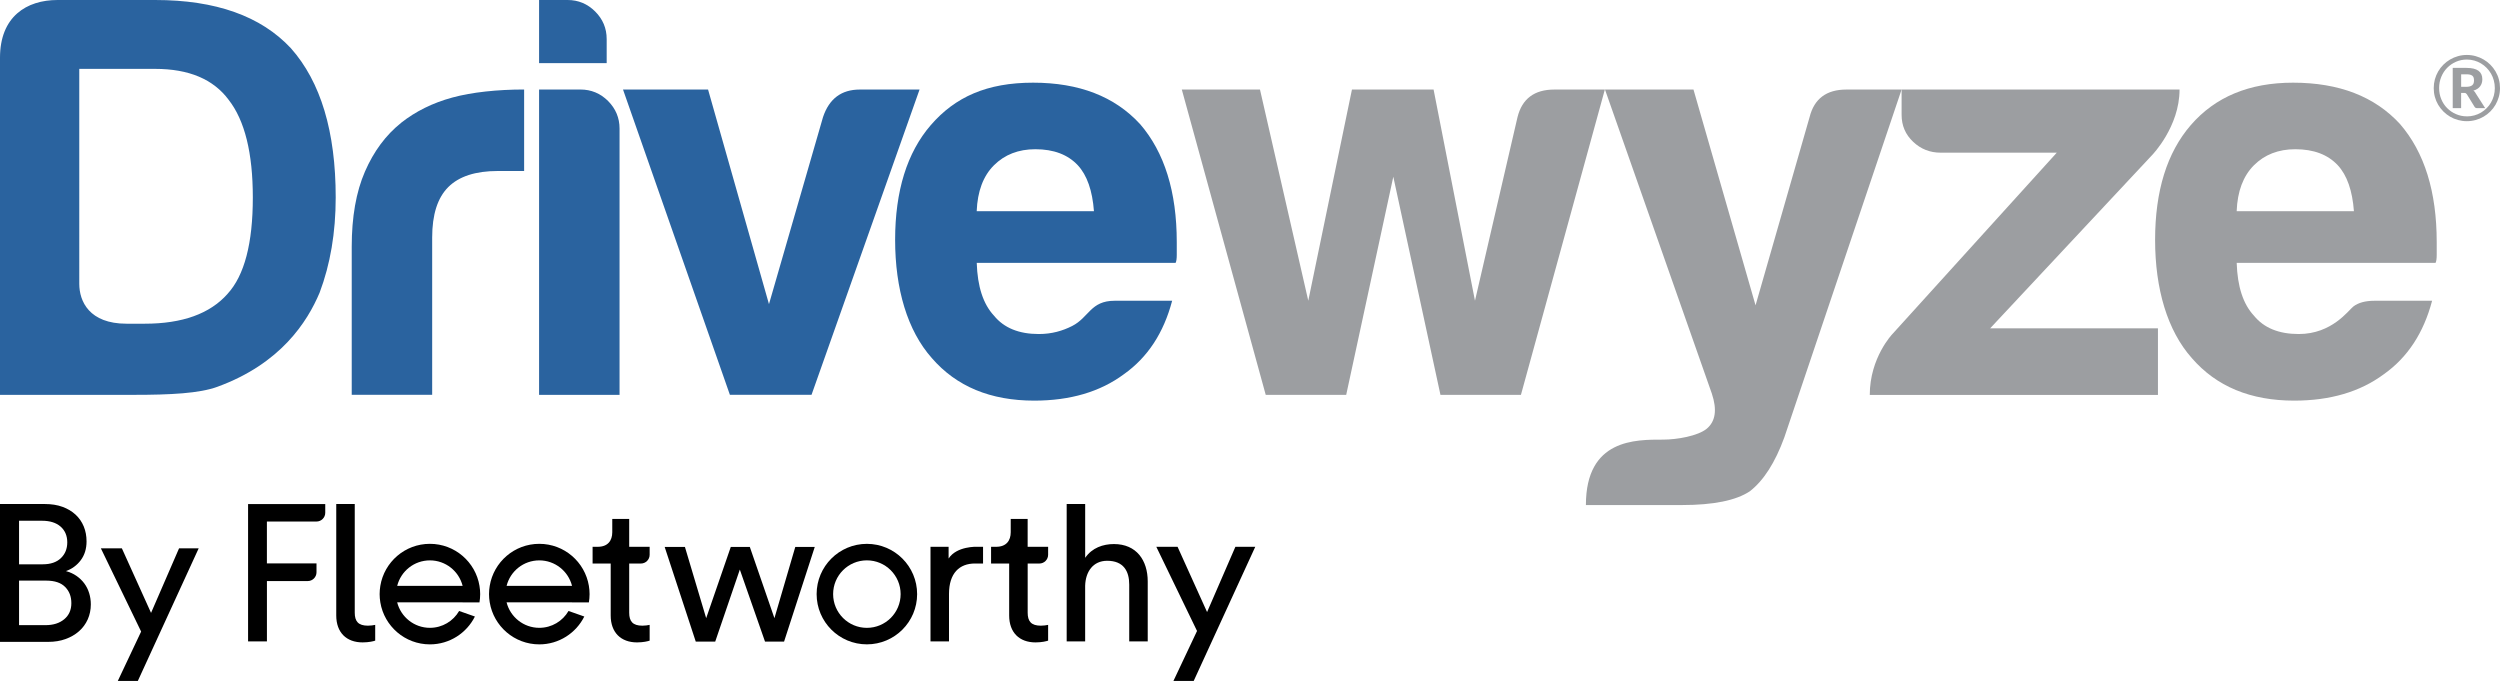 <?xml version="1.0" ?>
<svg xmlns="http://www.w3.org/2000/svg" viewBox="0 0 1000 272.38">
	<defs>
		<style>.cls-1{fill:#9c9ea1;}.cls-2{fill:#2a639f;}</style>
	</defs>
	<path class="cls-1" d="M621.72,35.82c-7.97,0-12.87,3.68-14.71,11.01l-17.02,73.46-16.56-84.48h-32.65l-17.47,84.48-19.32-84.48h-31.27l33.57,122.13h32.19l18.84-87.24,18.86,87.24h32.19l33.57-122.13h-20.24Z"/>
	<path class="cls-1" d="M738.55,35.82c-7.97,0-12.87,3.68-14.71,11.01l-21.62,75.3-24.83-86.32h-35.4l42.76,121.67c2.14,6.43,1.45,11.09-2.06,14.01-3.53,2.9-11.88,4.36-17.45,4.36-11.01,0-30.88-.31-30.88,26.17h38.45c12.57,0,21.62-1.84,27.13-5.51,5.52-4.29,10.12-11.48,13.8-21.58l46.9-139.12h-22.09Z"/>
	<path class="cls-1" d="M917.21,33.07c-17.48,0-31.12,5.67-40.91,16.99-9.51,11.01-14.26,26.33-14.26,45.91s4.9,36.27,14.71,47.29c9.81,11.33,23.45,16.99,40.92,16.99,14.4,0,26.36-3.52,35.86-10.56,9.5-6.72,15.93-16.53,19.31-29.39h-23c-3.68,0-6.52.77-8.5,2.3-1.99,1.54-8.52,11.01-21.84,11.01-7.98,0-13.95-2.45-17.93-7.35-4.3-4.6-6.6-11.63-6.89-21.12h79.55c.31-.61.46-1.67.46-3.22v-5.05c0-20.21-4.9-35.97-14.71-47.29-10.12-11-24.37-16.51-42.77-16.51ZM894.67,84.48c.29-7.95,2.61-14.07,6.89-18.36,4.28-4.28,9.81-6.43,16.56-6.43,7.36,0,13.03,2.15,17.01,6.43,3.68,3.98,5.82,10.1,6.44,18.36h-46.9Z"/>
	<path class="cls-1" d="M860.88,61.99s10.94-11.25,10.94-26.17h-111.18v10.1c0,4.29,1.53,7.89,4.61,10.79,3.05,2.91,6.73,4.36,11.03,4.36h46.43l-65.75,72.55s-9.05,9.42-9.05,24.34h115.27v-26.62h-67.13l64.82-69.34Z"/>
	<path class="cls-2" d="M160.46,49.13c-6.14,4.9-10.96,11.4-14.48,19.51-3.53,8.11-5.29,18.14-5.29,30.07v59.22h32.18v-62.9c0-9.18,2.14-15.91,6.44-20.2,4.3-4.28,10.88-6.43,19.77-6.43h10.57v-32.6c-10.62,0-20.92,1.08-28.74,3.22-7.81,2.13-14.63,5.5-20.45,10.09Z"/>
	<path class="cls-2" d="M232.19,35.82h-16.56v122.13h32.19V51.43c0-4.29-1.54-7.95-4.59-11.03-3.08-3.06-6.76-4.59-11.04-4.59Z"/>
	<path class="cls-2" d="M242.67,15.61c0-4.28-1.54-7.95-4.6-11.01-3.07-3.06-6.75-4.6-11.03-4.6h-11.41v25.25h27.04v-9.64Z"/>
	<path class="cls-2" d="M343.92,35.82c-7.36,0-12.26,3.68-14.71,11.01l-21.62,74.83-24.37-85.86h-34.02l42.76,122.13h32.65l43.22-122.13h-23.91Z"/>
	<path class="cls-2" d="M455.98,49.59c-10.12-11.01-24.37-16.52-42.76-16.52s-31.12,5.67-40.92,16.99c-9.5,11.01-14.25,26.33-14.25,45.91s4.9,36.27,14.71,47.29c9.81,11.33,23.45,16.99,40.93,16.99,14.4,0,26.36-3.52,35.86-10.56,9.49-6.72,15.93-16.53,19.31-29.39h-22.99c-9.69,0-10.24,6.66-17.01,10.1-3.79,1.93-8.12,3.21-13.33,3.21-7.98,0-13.95-2.45-17.94-7.35-4.3-4.6-6.6-11.63-6.89-21.12h79.55c.31-.61.46-1.67.46-3.22v-5.05c0-20.18-4.91-35.94-14.71-47.28ZM390.68,84.48c.31-7.95,2.6-14.07,6.89-18.36,4.3-4.28,9.81-6.43,16.56-6.43,7.36,0,13.02,2.15,17.01,6.43,3.68,3.98,5.82,10.1,6.44,18.36h-46.9Z"/>
	<path class="cls-2" d="M62.07,0H23.02C10.61,0,0,6.64,0,23.1v134.84h53.34c15.02,0,26.37-.59,33.57-3.21,25.36-9.23,36.02-26.01,40.93-37.65,4.28-11.32,6.44-24.03,6.44-38.11,0-26.32-5.98-46.22-17.93-59.69C104.36,6.43,86.28,0,62.07,0ZM91.03,117.54c-7.05,7.96-18.09,11.94-33.11,11.94h-7.33c-14.87,0-18.88-8.94-18.88-15.94V27.55h30.35c13.48,0,23.29,4.13,29.42,12.4,6.44,8.26,9.65,21.28,9.65,39.03.01,18.36-3.37,31.22-10.11,38.56Z"/>
	<path class="cls-1" d="M986.74,21.98c1.22,0,2.39.16,3.52.48,1.13.32,2.19.76,3.18,1.34.99.58,1.88,1.26,2.69,2.07.81.81,1.49,1.7,2.08,2.69.58.99,1.03,2.04,1.33,3.17.31,1.13.46,2.3.46,3.52s-.16,2.39-.48,3.52c-.32,1.13-.76,2.18-1.33,3.16-.57.98-1.27,1.87-2.07,2.67-.81.81-1.7,1.49-2.69,2.07-.99.58-2.04,1.02-3.18,1.33-1.13.31-2.3.47-3.52.47s-2.39-.16-3.52-.47c-1.13-.31-2.19-.75-3.17-1.33-.98-.58-1.87-1.26-2.68-2.07-.81-.81-1.49-1.7-2.08-2.67-.58-.98-1.03-2.04-1.33-3.16-.31-1.13-.46-2.3-.46-3.52s.16-2.39.46-3.52c.31-1.13.76-2.18,1.33-3.17.58-.99,1.26-1.88,2.08-2.69.81-.81,1.7-1.49,2.68-2.07.98-.58,2.04-1.02,3.17-1.34,1.14-.32,2.31-.48,3.52-.48ZM986.74,46.56c1.04,0,2.03-.14,2.99-.4.96-.26,1.86-.64,2.68-1.13.82-.49,1.57-1.07,2.25-1.75.69-.68,1.27-1.45,1.75-2.29.47-.84.85-1.74,1.12-2.71.26-.97.4-1.98.4-3.04s-.14-2.07-.4-3.05c-.26-.98-.64-1.89-1.12-2.73-.48-.84-1.06-1.6-1.75-2.3-.68-.69-1.43-1.29-2.25-1.78-.82-.49-1.72-.88-2.68-1.15-.95-.27-1.96-.41-2.99-.41-1.55,0-3.01.3-4.35.89-1.35.59-2.53,1.4-3.53,2.43-1.01,1.02-1.79,2.23-2.36,3.62-.57,1.39-.85,2.88-.85,4.46s.28,3.06.85,4.44c.57,1.38,1.35,2.57,2.36,3.58,1,1.01,2.18,1.82,3.53,2.4,1.36.6,2.8.9,4.35.9ZM986.6,27.16c2.17,0,3.76.39,4.79,1.15,1.03.77,1.54,1.9,1.54,3.4,0,1.09-.29,2.04-.89,2.83-.59.8-1.49,1.37-2.7,1.71.24.15.44.32.6.53.16.2.32.46.45.73l3.68,5.75h-3.22c-.47,0-.81-.17-1.02-.52l-3.09-5.04c-.12-.17-.25-.3-.4-.39-.15-.09-.37-.14-.68-.14h-1.21v6.09h-3.36v-16.1h5.51ZM986.29,34.74c.64,0,1.18-.06,1.6-.17.43-.11.76-.28,1.02-.5.25-.22.43-.49.54-.81.1-.32.15-.69.15-1.12s-.05-.76-.14-1.06c-.09-.3-.25-.55-.48-.75-.23-.19-.54-.35-.92-.46-.39-.1-.88-.15-1.46-.15h-2.14v5.01h1.84Z"/>
	<path d="M411.07,218.72h8.18v3.19c0,1.93-1.57,3.5-3.5,3.5h-4.68v19.67c0,3.46,1.42,5.19,5.27,5.19.95,0,2.28-.16,2.91-.32v6.3c-.63.23-2.52.71-5.04.71-6.45,0-10.54-3.94-10.54-10.78v-20.77h-7.24v-6.69h2.04c4.09,0,5.82-2.52,5.82-5.82v-5.33h6.77v11.15h0Z"/>
	<path d="M251.68,218.72h8.18v3.19c0,1.93-1.57,3.5-3.5,3.5h-4.68v19.67c0,3.46,1.42,5.19,5.27,5.19.95,0,2.28-.16,2.91-.32v6.3c-.63.23-2.52.71-5.04.71-6.45,0-10.54-3.94-10.54-10.78v-20.77h-7.24v-6.69h2.05c4.09,0,5.82-2.52,5.82-5.82v-5.33h6.77v11.15h0Z"/>
	<path d="M434.07,256.57h-7.4v-54.96h7.4v21.52c2.75-4.01,7.16-5.51,11.49-5.51,9.05,0,13.53,6.53,13.53,14.95v24h-7.4v-22.74c0-5.27-2.2-9.52-8.82-9.52-5.67,0-8.66,4.41-8.81,9.99v22.27h0Z"/>
	<path d="M469.37,272.38l9.44-19.99-16.29-33.68h8.5l11.81,26.12,11.33-26.12h7.95l-24.63,53.67h-8.11Z"/>
	<path d="M346.75,217.54c-11.1,0-20.1,9-20.1,20.1s9,20.1,20.1,20.1,20.1-9,20.1-20.1-9-20.1-20.1-20.1ZM346.75,251.14c-7.45,0-13.5-6.04-13.5-13.5s6.04-13.5,13.5-13.5,13.5,6.04,13.5,13.5-6.04,13.5-13.5,13.5Z"/>
	<path d="M390.77,218.71s-8.07-.33-11.33,4.7v-4.7h-7.24v37.85h7.4v-18.96c0-8.34,4.17-12.2,10.39-12.2,1.02,0,2.1,0,3.23,0v-6.69h-2.44,0Z"/>
	<path d="M228.81,240.95h6.74c.18-1.08.28-2.18.28-3.31s-.1-2.23-.28-3.31c-1.58-9.53-9.85-16.8-19.83-16.8s-18.25,7.27-19.83,16.8c-.18,1.08-.28,2.18-.28,3.31s.1,2.23.28,3.31c1.58,9.53,9.85,16.8,19.83,16.8,7.88,0,14.7-4.54,18-11.14l-6.31-2.22c-2.33,4.03-6.69,6.74-11.69,6.74-6.31,0-11.61-4.34-13.09-10.19h26.17ZM215.72,224.15c6.31,0,11.61,4.34,13.09,10.19h-26.17c1.47-5.86,6.77-10.19,13.09-10.19Z"/>
	<path d="M185.04,240.95h6.75c.18-1.08.28-2.18.28-3.31s-.1-2.23-.28-3.31c-1.58-9.53-9.85-16.8-19.83-16.8s-18.25,7.27-19.83,16.8c-.18,1.08-.28,2.18-.28,3.31s.1,2.23.28,3.31c1.58,9.53,9.85,16.8,19.83,16.8,7.88,0,14.7-4.54,18-11.14l-6.31-2.22c-2.33,4.03-6.69,6.74-11.69,6.74-6.31,0-11.61-4.34-13.09-10.19h26.17ZM171.96,224.15c6.31,0,11.61,4.34,13.09,10.19h-26.17c1.47-5.86,6.77-10.19,13.09-10.19Z"/>
	<path d="M147.17,250.27c-3.86,0-5.27-1.73-5.27-5.19v-43.47h-7.4v44.57c0,6.85,4.09,10.78,10.54,10.78,2.52,0,4.41-.47,5.04-.71v-6.3c-.63.16-1.97.32-2.91.32h0Z"/>
	<path d="M99.23,256.57v-54.95h30.87v3.49c0,1.93-1.57,3.5-3.5,3.5h-19.84v16.74h19.84v3.57c0,1.93-1.57,3.5-3.5,3.5h-16.33v24.15h-7.54Z"/>
	<path d="M299.93,218.78l9.84,28.49,8.34-28.49h7.79l-12.27,37.85h-7.63l-10.07-28.8-9.84,28.8h-7.79l-12.43-37.85h8.1l8.5,28.49,9.84-28.49h7.63,0Z"/>
	<path d="M17.97,201.61c2.64,0,4.99.38,7.04,1.13,2.05.75,3.78,1.79,5.21,3.11,1.43,1.32,2.51,2.89,3.27,4.71.75,1.82,1.13,3.81,1.13,5.99,0,2.96-.77,5.46-2.29,7.5-1.53,2.05-3.51,3.51-5.95,4.39,1.56.42,2.96,1.05,4.2,1.91,1.24.86,2.29,1.87,3.15,3.03.86,1.17,1.5,2.46,1.94,3.89.44,1.43.66,2.92.66,4.47,0,2.18-.42,4.19-1.24,6.03-.83,1.84-2,3.42-3.5,4.74-1.5,1.32-3.29,2.36-5.37,3.11-2.07.75-4.38,1.13-6.92,1.13H0v-55.14h17.97ZM17.11,225.72c3.11,0,5.52-.82,7.23-2.45,1.71-1.63,2.57-3.75,2.57-6.34s-.89-4.74-2.68-6.3c-1.79-1.56-4.27-2.33-7.43-2.33H7.62v17.42h9.49ZM18.2,250.06c3.11,0,5.61-.79,7.5-2.37,1.89-1.58,2.84-3.72,2.84-6.42s-.83-4.81-2.49-6.49c-1.66-1.68-4.17-2.53-7.54-2.53H7.62v17.81h10.58Z"/>
	<path d="M47.12,272.38l9.33-19.75-16.1-33.29h8.4l11.67,25.82,11.2-25.82h7.85l-24.34,53.04h-8.01Z"/>
</svg>